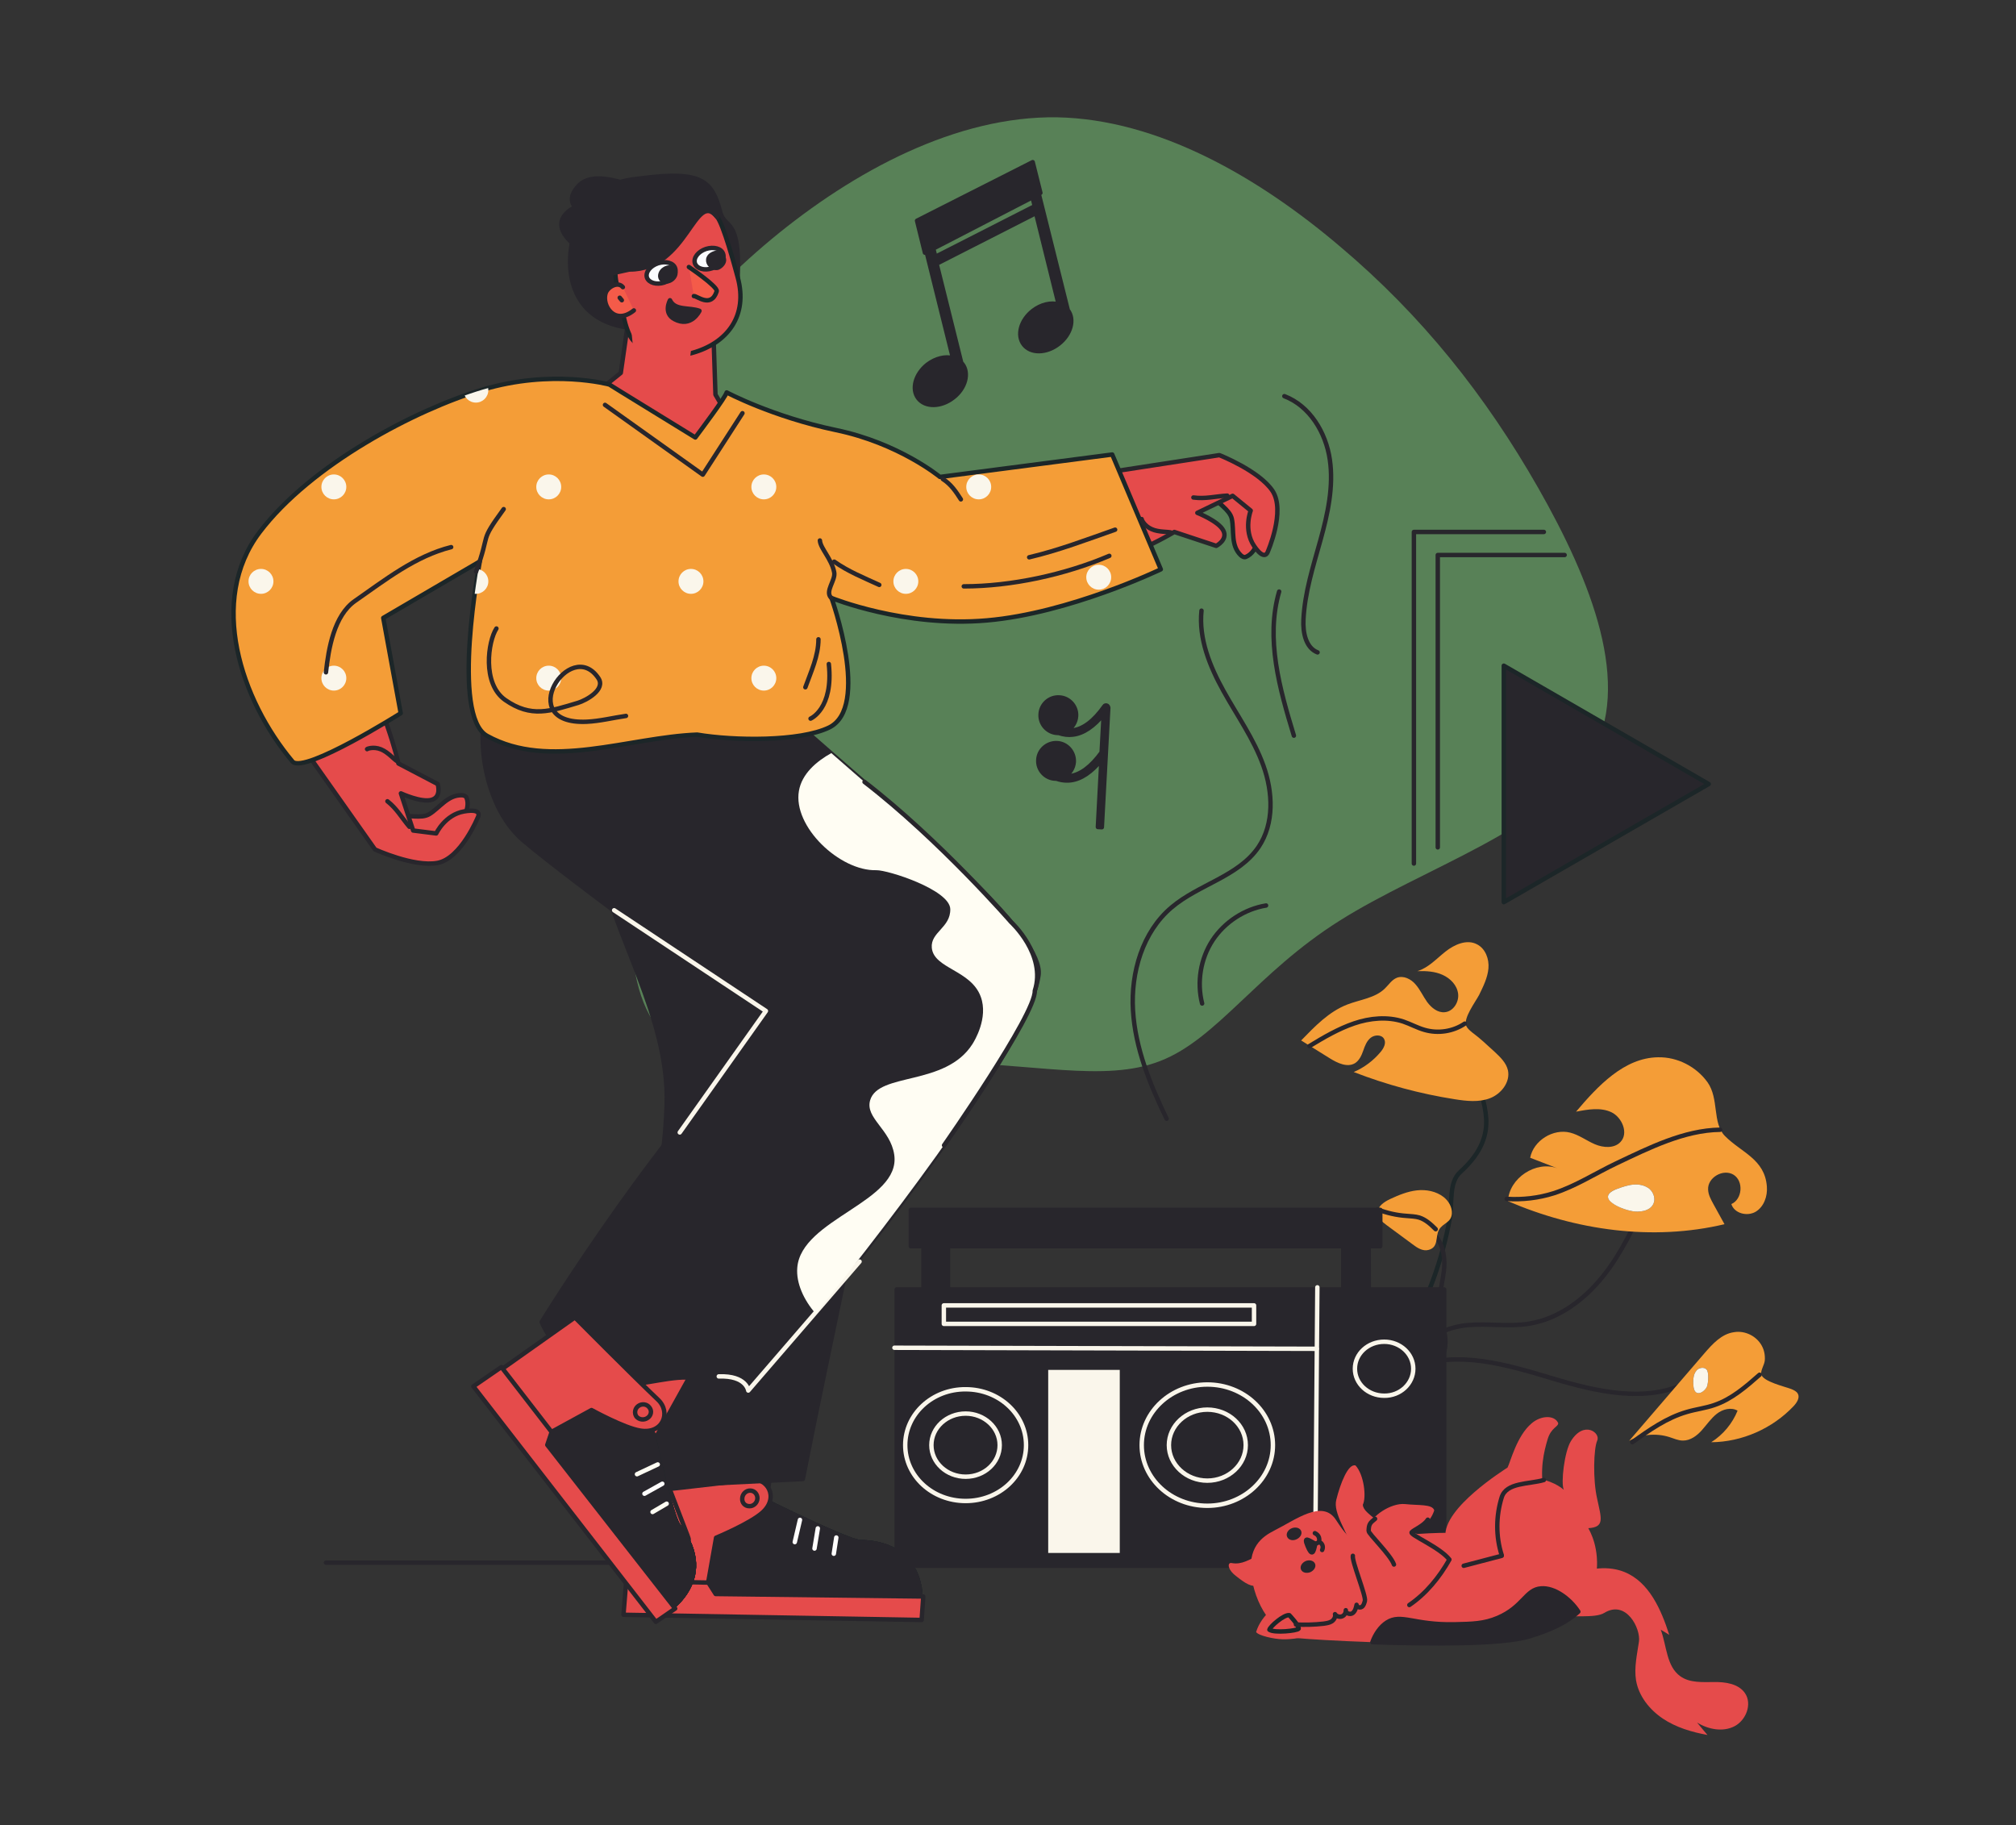 <?xml version="1.0" encoding="utf-8"?>
<!-- Generator: Adobe Illustrator 25.2.1, SVG Export Plug-In . SVG Version: 6.00 Build 0)  -->
<svg version="1.1" id="Layer_1" xmlns="http://www.w3.org/2000/svg" xmlns:xlink="http://www.w3.org/1999/xlink" x="0px" y="0px"
	 viewBox="0 0 971 879" style="enable-background:new 0 0 971 879;" xml:space="preserve">
<rect x="0" y="0" width="971" height="879" fill="#333333" stroke="none"/>
<style type="text/css">
	.st0{fill:none;stroke:#28262C;stroke-width:2.13;stroke-linecap:round;stroke-linejoin:round;}
	.st1{fill:none;stroke:#1C2628;stroke-width:2.13;stroke-linecap:round;stroke-linejoin:round;}
	.st2{fill:#F49D37;}
	.st3{fill:#FAF6EB;}
	.st4{fill:#588157;}
	
		.st5{fill-rule:evenodd;clip-rule:evenodd;fill:#E54B4B;stroke:#1C2628;stroke-width:2.13;stroke-linecap:round;stroke-linejoin:round;}
	
		.st6{fill-rule:evenodd;clip-rule:evenodd;fill:#E54B4B;stroke:#28262C;stroke-width:2.13;stroke-linecap:round;stroke-linejoin:round;}
	.st7{fill:#F45B49;}
	.st8{clip-path:url(#SVGID_10_);}
	
		.st9{fill-rule:evenodd;clip-rule:evenodd;fill:#F45B49;stroke:#1C2628;stroke-width:2.13;stroke-linecap:round;stroke-linejoin:round;}
	.st10{fill:#E54B4B;stroke:#28262C;stroke-width:2.13;stroke-linecap:round;stroke-linejoin:round;}
	.st11{clip-path:url(#SVGID_12_);}
	.st12{fill:#28262C;stroke:#28262C;stroke-width:2.13;stroke-linecap:round;stroke-linejoin:round;}
	.st13{fill:none;stroke:#FFFDFD;stroke-width:2.13;stroke-linecap:round;stroke-linejoin:round;}
	
		.st14{fill-rule:evenodd;clip-rule:evenodd;fill:#28262C;stroke:#28262C;stroke-width:2.13;stroke-linecap:round;stroke-linejoin:round;}
	
		.st15{fill-rule:evenodd;clip-rule:evenodd;fill:#FAFCFF;stroke:#28262C;stroke-width:2.13;stroke-linecap:round;stroke-linejoin:round;}
	.st16{fill-rule:evenodd;clip-rule:evenodd;fill:#E54B4B;}
	
		.st17{fill-rule:evenodd;clip-rule:evenodd;fill:#F45B49;stroke:#28262C;stroke-width:2.13;stroke-linecap:round;stroke-linejoin:round;}
	
		.st18{fill-rule:evenodd;clip-rule:evenodd;fill:#F49D37;stroke:#1C2628;stroke-width:2.13;stroke-linecap:round;stroke-linejoin:round;}
	.st19{clip-path:url(#SVGID_14_);}
	.st20{fill-rule:evenodd;clip-rule:evenodd;fill:#FAF6EB;}
	.st21{fill:none;stroke:#FAF6EB;stroke-width:2.13;stroke-linecap:round;stroke-linejoin:round;}
	
		.st22{fill-rule:evenodd;clip-rule:evenodd;fill:#FAF6EB;stroke:#28262C;stroke-width:2.13;stroke-linecap:round;stroke-linejoin:round;}
	.st23{fill:#E54B4B;}
	.st24{fill:#E54B4B;stroke:#1C2628;stroke-width:2.13;stroke-linecap:round;stroke-linejoin:round;}
	.st25{fill-rule:evenodd;clip-rule:evenodd;fill:#FFFDF3;}
	.st26{clip-path:url(#SVGID_16_);}
	.st27{clip-path:url(#SVGID_18_);}
	.st28{fill:none;stroke:#FFFDF3;stroke-width:2.13;stroke-linecap:round;stroke-linejoin:round;}
	.st29{fill:#28262C;stroke:#1C2628;stroke-width:2.13;stroke-linecap:round;stroke-linejoin:round;}
</style>
<g>
	<line class="st0" x1="157" y1="752.6" x2="503.7" y2="752.6"/>
	<g>
		<g>
			<path class="st1" d="M713,520c-1.3,9.7,12,24.9-9.7,44.5c-5.6,5.1-3.7,14.7-5,22.2c-3.5,19.5-10.3,38.4-20,55.7"/>
			<path class="st2" d="M719.8,506.5c2.8,2.6,5.7,5.4,6.5,9c1.2,5.6-3.2,11.3-8.6,13.4s-11.4,1.4-17.1,0.5
				c-16.6-2.6-32.9-7-48.6-13.1c5-2.1,9.5-5.5,13-9.7c1.5-1.8,2.8-4.3,1.6-6.3c-1.2-2.1-4.5-2-6.4-0.5s-2.8,3.9-3.6,6.2
				c-0.8,2.3-1.9,4.7-3.9,6c-3.7,2.3-8.5,0-12.2-2.3c-4.6-2.9-9.2-5.7-13.8-8.6c6.6-6.8,13.4-13.9,22.2-17.3
				c6.2-2.4,13.4-3.1,18.1-7.7c1.9-1.8,3.3-4.2,5.8-5.2c3.2-1.2,6.8,0.6,9,3.2c2.2,2.5,3.6,5.7,5.6,8.5c2,2.7,5,5.2,8.4,4.9
				c4.1-0.3,7-4.8,6.5-8.9s-3.7-7.4-7.5-9.1c-3.7-1.7-8-1.9-12.1-1.8c5.3-1.6,9.2-6,13.5-9.4s10.3-6.1,15.2-3.5
				c4.1,2.1,5.9,7.1,5.5,11.6s-2.5,8.7-4.5,12.8c-1.8,3.4-7.7,11.2-6.2,14.9c0.9,2.1,5,4.6,6.7,6.2
				C715.3,502.3,717.5,504.5,719.8,506.5z"/>
		</g>
		<path class="st0" d="M793.1,577.3c-6,13.1-12.1,26.3-21.1,37.5s-21.3,20.4-35.5,22.7c-9.8,1.6-19.8-0.2-29.6,0.7
			s-20.5,5.4-23.9,14.7"/>
		<path class="st0" d="M681,658.5c21-8.3,44.6-1.3,66.2,5.2c21.6,6.5,45.9,12.3,66,1.9c4.6-2.4,8.8-5.5,13.5-7.6
			c4.8-2,10.4-2.8,15-0.4"/>
		<g>
			<path class="st0" d="M681.6,666.6c9.6-3.1,16.1-13.9,14.3-23.8c-0.6-3.2-1.9-6.2-2.4-9.3c-1.3-7.3,1.2-14.6,2-21.9
				s-1.2-16.1-7.9-19.1"/>
			<path class="st2" d="M699.3,584.5c0.2-3.1-1.6-6.1-4-8c-3.6-2.8-8.4-3.7-12.9-3.2s-8.8,2.3-12.9,4.2c-2.9,1.4-6.1,3.5-6,6.7
				c0.1,2.5,2.3,4.3,4.3,5.8c4.2,3.1,8.4,6.2,12.6,9.3c2.2,1.7,4.9,3.4,7.6,2.7c5.1-1.3,3.2-6.4,5.1-9.7
				C694.8,589.1,699,588.9,699.3,584.5z"/>
		</g>
		<g>
			<path class="st2" d="M780.5,550c-3,3.2-8.3,2.8-12.3,1.1s-7.6-4.5-11.9-5.6c-8.2-2.1-17.7,3.8-19.3,12.1
				c4.4,1.7,8.8,3.4,13.2,5.1c-10.4-3.9-23.4,4.7-23.9,15.8c32.7,14.1,69.7,19.3,104.3,11.1c-1.8-3.3-3.6-6.5-5.4-9.8
				c-1.2-2.2-2.4-4.4-2.5-6.9c-0.3-5.8,7.3-10.2,12.3-7.1c4.9,3.1,4.2,11.8-1.1,14.1c1.4,4.5,7.6,6.1,11.7,3.7
				c4-2.4,5.8-7.5,5.4-12.2c-1-13.2-12.3-16.3-20.2-24.3c-6.2-6.3-2.7-17.9-8.4-25.9c-5.4-7.5-14.5-12.2-23.8-12
				c-16.3,0.2-29,13.8-39.5,26.2c5.7-1.1,11.9-2.2,17.1,0.3C781.3,538.2,784.5,545.8,780.5,550z M779.1,572.5c2.5-0.9,5.1-1.8,7.8-2
				s5.5,0.4,7.6,2.1c2,1.8,3,4.9,1.8,7.3c-1.5,3-5.3,3.8-8.7,3.6C781.8,583.1,767,576.8,779.1,572.5z"/>
			<path class="st3" d="M786.9,570.5c2.7-0.2,5.5,0.4,7.6,2.1c2,1.8,3,4.9,1.8,7.3c-1.5,3-5.3,3.8-8.7,3.6c-5.8-0.4-20.6-6.6-8.5-11
				C781.6,571.6,784.2,570.7,786.9,570.5z"/>
		</g>
		<g>
			<path class="st2" d="M820.9,651.8c-12.1,14-24.1,28.1-36.2,42.1c5.8-3.1,12.9-3.8,19.3-1.8c2.2,0.7,4.3,1.7,6.6,1.7
				c3.6,0,6.7-2.3,9.1-5c2.4-2.7,4.4-5.7,7.2-7.9s6.9-3.3,10-1.5c-2.5,6.2-7,11.6-12.7,15.2c14.8-0.1,29.5-6.6,39.7-17.4
				c1.6-1.7,3.1-4.1,2-6c-0.6-1.1-1.9-1.7-3.1-2.2c-3.1-1.2-13.7-3.6-14.5-7.1c-0.4-1.8,1.5-4.6,1.7-6.6c0.2-2.4-0.2-4.9-1.4-7.1
				c-2.5-4.7-8.1-7.5-13.4-6.6C829.2,642.4,824.8,647.3,820.9,651.8z M818,659.3c1.2-0.8,2.9-0.8,3.9,0.2c1.3,1.2,0.9,6.5,0.3,8.2
				c-1.1,2.8-6.3,6-6.6-0.7c-0.1-1.4-0.1-2.8,0.2-4.2C816.1,661.4,816.8,660.1,818,659.3z"/>
			<path class="st3" d="M821.9,659.5c1.3,1.2,0.9,6.5,0.3,8.2c-1.1,2.8-6.3,6-6.6-0.7c-0.1-1.4-0.1-2.8,0.2-4.2s1-2.7,2.2-3.5
				C819.2,658.6,820.9,658.5,821.9,659.5z"/>
		</g>
		<path class="st0" d="M847.5,662.1c-6.6,5.8-13.5,11.8-21.8,14.6c-4.3,1.5-8.8,2-13.2,3.3c-9.7,2.8-18.1,8.7-26.3,14.6"/>
		<path class="st0" d="M828.5,544.1c-17.3,0.2-34.4,8.8-50,16.2c-10.1,4.8-19.6,11-30.2,14.4c-7.3,2.3-15,3.2-22.6,2.7"/>
		<path class="st0" d="M705.5,493c-5.6,3.8-12.9,4.9-19.4,3c-3.5-1-6.7-2.8-10.2-4c-7.6-2.5-16.1-1.7-23.7,0.9s-14.6,6.7-21.5,10.9"
			/>
		<path class="st0" d="M663.5,582.5c4.5,1.7,9.2,2.8,14,3.1c2,0.2,4.1,0.2,6.1,0.8c3.1,1,5.6,3.3,7.9,5.6"/>
	</g>
	<path class="st4" d="M645.4,118.7c39.4,33.2,70.2,71.9,95.6,116.5c25.3,44.5,45.6,94.9,25,129.5c-20.2,34.6-80.8,53.4-120.9,78.8
		c-39.7,25-58.9,56.9-86.3,67.5c-27.1,10.6-62,0.7-108.9,0.7c-46.6,0-105.2,9.9-129.5-13c-24.3-22.6-15.1-77.8-17.5-128.1
		c-2.7-50.7-17.8-96.6-9.6-139.4c7.9-42.8,38.4-82.9,78.4-116.1c39.7-32.9,89.1-59.3,137.4-58.6C557.7,57.4,606,85.2,645.4,118.7z"
		/>
	<g>
		<path class="st5" d="M584,238.4c2.3,4.1,8.3,6.9,9.3,11.5c1.2,5.7-0.6,12.8,4.3,17.5c0.6,0.6,1.7,1.2,2.5,0.8
			c11.2-4.7,8.5-35.8-7.4-38"/>
		<path class="st6" d="M192.1,393.4c4.6-1.2,10.7,1.1,14.7-1.3c4.9-3,8.9-9.3,15.6-9.1c0.9,0,2,0.4,2.3,1.2
			c4.4,11.3-19.9,30.9-32.5,21"/>
		<path class="st6" d="M320.2,685.4c0,0-19.4,65.7-15.1,76.8c2.7,7,41.9-1.9,41.9-1.9s67.1,6.5,80.9,5.1c0,0,1.4-5.6-15.6-14.6
			c-16.9-9-44.5-18-44.5-18l6.9-49.4L320.2,685.4z"/>
		<g>
			<g>
				<g>
					<path id="Mask_8_3_" class="st6" d="M354.3,715.7L326,734.9l-20.6-3.3l-3.5,41l93.3,2l47.9,1.1c0,0,5.4-32.2-28.7-33
						C407.4,742.6,354.3,715.7,354.3,715.7z"/>
				</g>
				<g>
					<g>
						<path id="SVGID_1_" class="st7" d="M354.3,715.7L326,734.9l-20.6-3.3l-3.5,41l93.3,2l47.9,1.1c0,0,5.4-32.2-28.7-33
							C407.4,742.6,354.3,715.7,354.3,715.7z"/>
					</g>
					<g>
						<g>
							<g>
								<defs>
									<path id="SVGID_8_" d="M354.3,715.7L326,734.9l-20.6-3.3l-3.5,41l93.3,2l47.9,1.1c0,0,5.4-32.2-28.7-33
										C407.4,742.6,354.3,715.7,354.3,715.7z"/>
								</defs>
								<clipPath id="SVGID_10_">
									<use xlink:href="#SVGID_8_"  style="overflow:visible;"/>
								</clipPath>
								<g class="st8">
									<path class="st9" d="M381.4,783.3c7.4-5.8,28.3-26.6,28.3-26.6l3.3-24c0,0,52.9,24.1,36.4,45.2
										c-9.6,12.3-28.4,12.8-42.1,14.4c-8.5,1-15-0.9-22.3-4.7"/>
								</g>
							</g>
						</g>
					</g>
					<g>
						<path id="SVGID_2_" class="st1" d="M354.3,715.7L326,734.9l-20.6-3.3l-3.5,41l93.3,2l47.9,1.1c0,0,5.4-32.2-28.7-33
							C407.4,742.6,354.3,715.7,354.3,715.7z"/>
					</g>
				</g>
				<g>
					<path id="Mask_8_2_" class="st10" d="M354.3,715.7L326,734.9l-20.6-3.3l-3.5,41l93.3,2l47.9,1.1c0,0,5.4-32.2-28.7-33
						C407.4,742.6,354.3,715.7,354.3,715.7z"/>
				</g>
			</g>
			<g>
				<g>
					<path id="Mask_9_3_" class="st6" d="M354.3,715.7L326,734.9l-20.6-3.3l-3.5,41l93.3,2l47.9,1.1c0,0,5.4-32.2-28.7-33
						C407.4,742.6,354.3,715.7,354.3,715.7z"/>
				</g>
				<g>
					<g>
						<path id="SVGID_3_" class="st7" d="M354.3,715.7L326,734.9l-20.6-3.3l-3.5,41l93.3,2l47.9,1.1c0,0,5.4-32.2-28.7-33
							C407.4,742.6,354.3,715.7,354.3,715.7z"/>
					</g>
					<g>
						<g>
							<g>
								<defs>
									<path id="SVGID_11_" d="M354.3,715.7L326,734.9l-20.6-3.3l-3.5,41l93.3,2l47.9,1.1c0,0,5.4-32.2-28.7-33
										C407.4,742.6,354.3,715.7,354.3,715.7z"/>
								</defs>
								<clipPath id="SVGID_12_">
									<use xlink:href="#SVGID_11_"  style="overflow:visible;"/>
								</clipPath>
								<g class="st11">
									<path class="st9" d="M381.4,783.3c7.4-5.8,28.3-26.6,28.3-26.6l3.3-24c0,0,52.9,24.1,36.4,45.2
										c-9.6,12.3-28.4,12.8-42.1,14.4c-8.5,1-15-0.9-22.3-4.7"/>
								</g>
							</g>
						</g>
					</g>
					<g>
						<path id="SVGID_4_" class="st1" d="M354.3,715.7L326,734.9l-20.6-3.3l-3.5,41l93.3,2l47.9,1.1c0,0,5.4-32.2-28.7-33
							C407.4,742.6,354.3,715.7,354.3,715.7z"/>
					</g>
				</g>
				<g>
					<path id="Mask_9_2_" class="st12" d="M354.3,715.7L326,734.9l-20.6-3.3l-3.5,41l93.3,2l47.9,1.1c0,0,5.4-32.2-28.7-33
						C407.4,742.6,354.3,715.7,354.3,715.7z"/>
				</g>
			</g>
			<path class="st13" d="M385.3,732l-2.5,10.7"/>
			<path class="st13" d="M393.9,736.1l-1.6,9.7"/>
			<path class="st13" d="M402.8,740.5l-1.2,7.8"/>
			<path class="st6" d="M302.3,764.9L305,719c0,0,40.6-4.3,55.9-6.5c8.8-1.2,14.5,8.6,6.4,15.9c-5.8,5.3-22.4,12.2-22.4,12.2
				l-4.5,25.5L302.3,764.9z"/>
			<path class="st6" d="M357.5,721.6c0.1-2.1,1.9-3.8,3.9-3.7c2,0,3.5,1.8,3.4,3.8c-0.1,2.1-1.9,3.8-3.9,3.7
				C358.8,725.4,357.3,723.7,357.5,721.6z"/>
			<path class="st6" d="M301.6,761.5l39.6,0.7l3.5,5.5l100,1.2l-0.8,11.3l-143.6-2.5L301.6,761.5z"/>
		</g>
		<path class="st14" d="M322.5,291.7c36.9,63.5,73.8,127.7,99.2,196.6c3.2,8.7,4.8,18.5,3.4,27.6c-10.3,65.9-25.6,130.9-38.4,196.4
			C332,715,332,715,277.4,717.7c14.6-61.9,41.7-122.1,43.7-185.7c1.3-42.2-25.5-80.7-34-122c-4.6-22.5-6.4-45.7-5.2-68.7
			c0.6-11.3,3.6-23.3,10.7-32C299.9,300.3,312.5,297.5,322.5,291.7z"/>
		<path class="st6" d="M302.7,153.8l-3.7,25.8l-16.5,13.3c0,0-33.7,161.7-23.2,167.9c5.8,3.5,100.7,25.2,109.9,22.4
			c8.7-2.7-24.2-170.4-19.9-171.4c7.9-2-4.7-21.7-4.7-21.7l-0.9-27l0.7-11.8L302.7,153.8z"/>
		<path class="st14" d="M376.9,239.8l2.5,41.1l-117.1,0.6L249.2,233L376.9,239.8z"/>
		<path class="st6" d="M388.8,221.9l86.9,14.5l111.6-17.2c0,0,19.1,7.5,25.6,17.2c6.4,9.7-2.3,29.4-2.3,29.4s-1.4,4.8-6.6-2.9
			c-5.2-7.8-1.6-17-1.6-17l-8.7-7.1l-17,8.2c0,0,10.2,4,12.5,8.5c2.3,4.5-3.4,7.4-3.4,7.4l-20.2-6.7c0,0-41.2,25.2-92,29.3
			c-50.9,4.1-110.7-8.8-110.7-8.8"/>
		<path class="st6" d="M132,340.2l48.6,68.9c0,0,18.7,8.6,30.1,6.5c11.4-2.1,19.5-22.1,19.5-22.1s2.5-4.3-6.7-2.7
			c-9.2,1.6-13.4,10.6-13.4,10.6L199,400l-5.9-17.9c0,0,9.9,4.6,14.8,3.1c4.9-1.4,2.9-7.6,2.9-7.6l-18.9-9.9c0,0-6.5-29.4-25.2-61.2
			"/>
		<path class="st6" d="M358.5,615.7l-44.3,79.7l16.9,44l0.3,0.9c0,0,3.3,5.5-11.9,5l-7.9-5.6l-38.1-48.8c0,0-6.7-7-1.4-17.1
			c3.7-7.1,7-12.9,7-12.9l35.8-71.3"/>
		<path class="st14" d="M355.3,133.5c1.3-28.7-6.2-23.3-8.3-31c-4-15.4-8.9-20.3-37.5-16.7c-5,0.6-10.9,1.2-15.3,3.8
			C274,101.4,275.3,118,275.3,118s-8.7,39.2,34.3,40.4c43,1.1,0.1-0.7,22.7-7.7C354.9,143.6,355.3,133.5,355.3,133.5z"/>
		<path class="st5" d="M297.3,138c-1.8-6.6-1.2-19.8,0.4-25.8c2.9-10.8,5-10.1,16.1-13.2c12.4-3.4,23.5-4.5,31.6,5.4
			c3.1,3.8,8.5,23.9,9.9,29.1c5.1,18.5-4.9,31.8-22,36.5c-11,3-19.9,2.1-28-5.7C300.7,160,299.1,144.7,297.3,138z"/>
		<path class="st15" d="M311.6,133.7c-0.8-2.6,1.5-5.6,5.3-6.9c3.8-1.2,7.5-0.2,8.3,2.4c0.9,2.6-1.5,5.6-5.3,6.9
			C316.2,137.3,312.5,136.2,311.6,133.7z"/>
		<path class="st15" d="M334.7,126.8c-0.8-2.6,1.5-5.6,5.3-6.9c3.8-1.2,7.5-0.2,8.3,2.4c0.9,2.6-1.5,5.6-5.3,6.9
			C339.3,130.5,335.6,129.4,334.7,126.8z"/>
		<path class="st16" d="M306.5,183.2l-2.7-26.9c0,0,21.7-4.8,26.9,0.9c5.2,5.6-0.3,24.1-0.3,24.1l-13.1,1.9"/>
		<path class="st17" d="M300,138.3c-2.4-3-7.4,0-8.3,2.9c-1.9,5.9,4.3,15.8,13.6,8.3"/>
		<path class="st14" d="M323.3,134.8c-1.8,1.2-4,0.9-4.9-0.5s-0.2-3.6,1.6-4.7c1.8-1.2,4-0.9,4.9,0.5
			C325.9,131.5,325.1,133.6,323.3,134.8z"/>
		<path class="st14" d="M341.7,127.2c-1.2-1.8-0.9-4.7,3.9-5.6c1.7-0.3,1.5,0.5,2.7,2.3s-0.4,3.8-1.9,4.7
			C345.1,129.6,342.9,128.9,341.7,127.2z"/>
		<path class="st0" d="M299.5,144.6c0,0-1.2-1.4-1-1.2"/>
		<path class="st14" d="M322.7,144.6c2.4,5.1,9.3,3.3,14.2,5.1c0,0-3.9,8.4-12.1,4C319.3,150.7,322.7,144.6,322.7,144.6z"/>
		<path class="st9" d="M331.8,128.6c0,0,14.1,9.5,13.4,11.7c-2.7,8.4-9.7,2-11,2.3"/>
		<path class="st14" d="M500.2,469.7c-4.4,31.1-68.7,114.9-107.3,163c-16.9,21-28.9,35.2-28.9,35.2s-13.9-4.2-33.4-4.5
			c-10.6-0.2-25.3,4.9-34.4,3c-25.8-5.6-35.3-29.7-35.3-29.7s59.3-96.4,111.8-144.8c-21.3-10.7-113.2-79.6-122.8-89.1
			c-19.3-19.1-21.8-58-11.3-71.5c19.2-24.7,74.1-18.7,94.9-32.9c9,13.8,36.7,38.1,67,64.6C448.4,404.5,502.8,451.5,500.2,469.7z"/>
		<path class="st18" d="M125,256.4c-24.8,32.8-9.2,80.5,16,110.5c6,5.6,52-23.4,52-23.4l-8.4-45.9l46.5-27.2c0,0-14.1,74.3,3.5,84
			c30,16.6,67.9,0.7,101.2-0.6c17.7,3,49.4,3.4,63.5-3.4c20.1-9.7,1.2-62.4,1.2-62.4s35.2,14.3,74.8,10.8
			c39.7-3.4,83.8-24.6,83.8-24.6l-23.4-55.3l-83,10.8c0,0-19.7-16.3-50.2-22.6C372,200.7,350,189,350,189
			c-0.6,2.4-12.8,18.6-15.1,21.7l-35.6-21.9l-5.8-3.6c0,0-27.6-7.6-61.2,2.5C200.3,197.3,149.8,223.6,125,256.4z"/>
		<g>
			<g>
				<g>
					<g>
						<defs>
							<path id="SVGID_13_" d="M125,256.4c-24.8,32.8-9.2,80.5,16,110.5c6,5.6,52-23.4,52-23.4l-8.4-45.9l46.5-27.2
								c0,0-14.1,74.3,3.5,84c30,16.6,67.9,0.7,101.2-0.6c17.7,3,49.4,3.4,63.5-3.4c20.1-9.7,1.2-62.4,1.2-62.4s35.2,14.3,74.8,10.8
								c39.7-3.4,83.8-24.6,83.8-24.6l-23.4-55.3l-83,10.8c0,0-19.7-16.3-50.2-22.6C372,200.7,350,189,350,189
								c-0.6,2.4-12.8,18.6-15.1,21.7l-35.6-21.9l-5.8-3.6c0,0-27.6-7.6-61.2,2.5C200.3,197.3,149.8,223.6,125,256.4z"/>
						</defs>
						<clipPath id="SVGID_14_">
							<use xlink:href="#SVGID_13_"  style="overflow:visible;"/>
						</clipPath>
						<g class="st19">
							<g>
								<circle class="st20" cx="160.8" cy="142.4" r="6"/>
								<circle class="st20" cx="264.3" cy="142.4" r="6"/>
								<circle class="st20" cx="367.9" cy="154.1" r="6"/>
								<circle class="st20" cx="471.4" cy="142.4" r="6"/>
								<circle class="st20" cx="125.7" cy="187.9" r="6"/>
								<circle class="st20" cx="229.2" cy="187.9" r="6"/>
								<circle class="st20" cx="332.8" cy="187.9" r="6"/>
								<circle class="st20" cx="436.3" cy="187.9" r="6"/>
								<circle class="st20" cx="528.2" cy="187.9" r="6"/>
								<circle class="st20" cx="160.8" cy="234.5" r="6"/>
								<circle class="st20" cx="264.3" cy="234.5" r="6"/>
								<circle class="st20" cx="367.9" cy="234.5" r="6"/>
								<circle class="st20" cx="471.4" cy="234.5" r="6"/>
								<circle class="st20" cx="125.7" cy="280" r="6"/>
								<circle class="st20" cx="229.2" cy="280" r="6"/>
								<circle class="st20" cx="332.8" cy="280" r="6"/>
								<circle class="st20" cx="436.3" cy="280" r="6"/>
								<circle class="st20" cx="529.2" cy="278" r="6"/>
								<circle class="st20" cx="160.8" cy="326.6" r="6"/>
								<circle class="st20" cx="264.3" cy="326.6" r="6"/>
								<circle class="st20" cx="367.9" cy="326.6" r="6"/>
								<circle class="st20" cx="471.4" cy="326.6" r="6"/>
								<circle class="st20" cx="125.7" cy="372" r="6"/>
								<circle class="st20" cx="229.2" cy="372" r="6"/>
								<circle class="st20" cx="332.8" cy="372" r="6"/>
								<circle class="st20" cx="436.3" cy="372" r="6"/>
								<circle class="st20" cx="528.2" cy="372" r="6"/>
							</g>
						</g>
					</g>
				</g>
			</g>
		</g>
		<path class="st14" d="M336.9,90.9l8.5,13.6c-10.8-13.6-14.2,25.3-42.1,25.3c-0.8,0-15.8,3.8-15.7,2.8c0.1-1.3,2.4-1.1,3.3-2
			c2.1-2.2,2.8-4.6,3.3-7.4c0.7-3.5-2.3-10.7,0.6-13.4c4.8-4.4,11.6-19.3,17.2-18.8L336.9,90.9z"/>
		<path class="st0" d="M454.1,230.7c3.9,2.5,6.2,5.9,8.7,9.8"/>
		<path class="st21" d="M295.8,438.4l73.1,48.5l-41.5,58.5"/>
		<path class="st21" d="M346.2,662.9c13.3-0.5,14.2,6.8,14.2,6.8l53.6-62.1"/>
		<path class="st0" d="M549.9,250c-0.2,0,1.1,3.2,4.7,4.8c3.6,1.7,8.4,1.1,9.8,1.8"/>
		<path class="st0" d="M176.8,360.8c-0.1-0.1,3-1.4,6.7,0.1s6.6,5.3,8,5.8"/>
		<path class="st0" d="M574.8,239.6c5.8,0.8,10.6-0.6,16.3-0.9"/>
		<path class="st0" d="M186.6,385.9c4.6,3.6,6.9,8,10.6,12.3"/>
		<path class="st14" d="M308.4,93.3c-1.3-0.8-3.3-4-4.5-4.3c-5.4-1.2-18.3-6.3-24.9,0.2s-1.9,10.6-1.9,10.6s-16.2,6.7,1.7,19.8
			c2.1,1.6-0.1,3.2,2.6,3.6c2.1,0.3,4.2,0.3,6.4,0.4"/>
		<path class="st0" d="M217.3,263.5c-17.2,4.3-31.8,15.8-46.3,25.9c-10.1,7-12.8,23.1-14,34.4"/>
		<path class="st0" d="M242.6,245.2c-12.2,16.8-6,10.4-13.3,30.1"/>
		<path class="st0" d="M239.1,302.7c-4,6.1-7,26.5,4.2,34.4c12.6,8.8,21.7,5.4,35.1,1.4c3.9-1.2,13.5-6.4,9.8-11.9
			c-13.5-20.2-41.2,22.6-5.6,21c6.4-0.3,12.6-1.9,18.9-2.8"/>
		<path class="st0" d="M394.2,307.9c0,8-3.6,15.6-6.3,23.1"/>
		<path class="st0" d="M399.2,319.8c2.3,21.6-8.8,26.3-8.8,26.3"/>
		<path class="st0" d="M401.8,270.5c6.6,4.7,14.3,7.8,21.7,11.2"/>
		<path class="st0" d="M394.9,260.3c0.2,3.8,5.7,8.9,6.9,15.4c0.7,3.8-4.6,9.1-1.5,12.2"/>
		<path class="st0" d="M464.2,282.4c22.8,0,48.8-5.6,70.1-14.7"/>
		<path class="st0" d="M495.7,268.4c14.1-3.3,27.7-8.5,41.4-13.3"/>
		<g>
			<path class="st14" d="M659.2,591.6H647v39.5h12.3L659.2,591.6L659.2,591.6z"/>
			<path class="st14" d="M456.6,594.1h-11.8v37.3h11.8V594.1z"/>
			<path class="st14" d="M664.8,582.7H438.7v17.5h226.1L664.8,582.7L664.8,582.7z"/>
			<path class="st14" d="M695.6,621H431.9v133.1h263.7V621z"/>
			<path class="st21" d="M634.5,620l-1.1,139"/>
			<path class="st21" d="M600,696c0-9.5-8.3-17.1-18.5-17.1S563,686.6,563,696s8.3,17.1,18.5,17.1S600,705.4,600,696z"/>
			<path class="st21" d="M494.2,696c0-14.9-13-26.9-29.1-26.9C449,669,436,681.1,436,696s13,26.9,29.1,26.9S494.2,710.9,494.2,696z"
				/>
			<path class="st21" d="M634.2,649.6l-203.4-0.5"/>
			<path class="st21" d="M604,628.7H454.6v8.9H604V628.7z"/>
			<path class="st21" d="M680.7,659.2c0-7.2-6.3-13-14-13c-7.8,0-14.1,5.8-14.1,13s6.3,13,14.1,13
				C674.4,672.3,680.7,666.4,680.7,659.2z"/>
			<path class="st21" d="M613.1,696c0-16.1-14.1-29.2-31.6-29.2c-17.4,0-31.6,13.1-31.6,29.2c0,16.1,14.1,29.2,31.6,29.2
				C598.9,725.2,613.1,712.1,613.1,696z"/>
			<path class="st21" d="M481.5,696c0-8.4-7.4-15.2-16.4-15.2c-9.1,0-16.5,6.8-16.5,15.2s7.4,15.2,16.5,15.2S481.5,704.4,481.5,696z
				"/>
			<path class="st22" d="M540.4,658.7h-36.6V749h36.6V658.7z"/>
		</g>
	</g>
	<g>
		<g>
			<g>
				<path class="st23" d="M654.8,752.3c-6.6-15.3-12.7-23.7-11.2-29.9c2-8.1,5.8-17.7,9.3-16.6c4.1,4.5,5.3,15.3,3.5,18.9
					c0.3,5.2,11.7,7.6,12.9,18.3C656.8,745.2,654.8,752.3,654.8,752.3z"/>
			</g>
			<g>
				<path class="st23" d="M696.2,740.1c-1.3-13.8,28.6-32.4,29.9-33.3c1.3-2.4,4.4-15.2,11.5-21.2c4.5-4,11.2-4.2,12.9-0.2
					c0.1,1.8-3.4,2.1-5.1,7.8c-1.7,5.7-4,14.6-1.7,26.2c-12.6,12.2-36,24.7-36.5,24.5C700.6,742.8,696.2,740.1,696.2,740.1z"/>
			</g>
			<g>
				<path class="st23" d="M606.4,749c-4.6,2-8.2,4.7-13.1,3.8c-2.2-0.5-2.3,3,2.1,6.3c4.3,3.4,7.7,5.7,10.6,4.2
					C609.2,756.5,606.4,749,606.4,749z"/>
			</g>
			<g>
				<path class="st23" d="M765,736c0.5,1,5.9,9.6,3.7,23.5c-1.1,6.7-3.7,12.2-8.5,16.7c-5.2,4.9-12.9,8.7-23.9,12
					c-13.2,3.9-48,3.6-75.3,2.7c-17.2-0.6-31.4-1.5-35.4-1.9c-10.2-1-20.2-13.3-22.7-28.9c-2.4-15,5-20,11.1-23.1
					c10-5,22.9-15,29.4-5.1c4.6,7,6.5,9.4,11.2,10.2c2.7,0.5,24.4-5.2,54.7-3.6c0,0-3.9-7.9,8.3-19.7s29.3-6.8,35.6-1.3
					c-1.5-3.2,0.3-18.4,3.4-23.4c6.3-10.2,14.4-4,12.7-0.3s-2.2,18.7,0,28.2C771.3,731.4,773,735.5,765,736z"/>
			</g>
			<g>
				<path class="st23" d="M620.7,769.1c-5,3.3-13,8.2-15.7,16.9c1,1.7,8.4,3.4,12.8,3.5c4.7,0.1,11.7-0.9,13.7-2.7
					C633.5,784.2,629,763.7,620.7,769.1z"/>
			</g>
			<g>
				<path class="st24" d="M621,777.9c-2.6-0.4-9.3,5.5-9.6,7c2.4,1.7,13.5,0.5,14.1-0.5C625.7,782.8,621,777.9,621,777.9z"/>
			</g>
			<g>
				<path class="st23" d="M669.5,757.8c3.3-3.4,4.8-3.2,2-5.7c-9-8.1-11.5-14-11.5-17.6c0-3.7,9.7-10.9,16.9-10.1
					c6.2,0.7,13-0.1,13.9,3c-2,6.3-7.1,8.8-10.8,10.7c10.8,2.4,18.2,7.9,19,10.3c1.3,5.7-6.7,18.9-13.3,21.1
					C679.1,771.6,665.2,762.3,669.5,757.8z"/>
			</g>
			<path class="st23" d="M750.4,779.1c6.1-1.5,17.7,0.5,22.3-2.3c10.6-6.5,17.6,7.6,16.7,13.8c-0.9,6.2-2.4,12.5-1.4,18.7
				c1.3,7.6,6.5,14.1,12.9,18.4c6.4,4.3,14,6.5,21.5,7.9c-1.7-2-3.4-4-5-6c5.3,3.3,12.4,4.7,18,1.8s8.6-10.7,5.1-15.9
				c-3.1-4.6-9.5-5.5-15-5.4c-5.6,0-11.6,0.5-16.2-2.8c-6.7-4.8-6.5-14.6-9.4-22.4c1.4,0.8,2.7,1.6,4.1,2.5
				c-3.9-12.2-9.7-25.5-21.6-30.3c-7.1-2.9-17.1-2.4-23.4,1.9S750.3,771.4,750.4,779.1"/>
		</g>
		<path class="st23" d="M642.9,745.9c0.4,1.3-8.5,9-8.5,9c-5.3,1.6-6-1.8-8.3-5.9c-1.8-3.2-1.7-11.8-0.6-15.3
			c1.2-4.2,5.8-5.3,7.4-3.7c0,0,5,4.2,7.8,6.6C641.9,737,645.5,741.6,642.9,745.9z"/>
		<g>
			<g>
				<path class="st12" d="M624,740.4c1.3-0.6,2.1-1.8,1.7-2.7c-0.4-0.9-1.8-1.2-3.1-0.7s-2.1,1.8-1.7,2.7
					C621.3,740.7,622.7,741,624,740.4z"/>
			</g>
			<g>
				<path class="st12" d="M630.7,756.2c1.3-0.6,2.1-1.8,1.7-2.7c-0.4-0.9-1.8-1.2-3.1-0.7c-1.3,0.6-2.1,1.8-1.7,2.7
					S629.3,756.7,630.7,756.2z"/>
			</g>
			<g>
				<path class="st12" d="M633.5,743.5c-3.2-1.7-5.8-3.9-3.7,1.1C631.9,749.7,632.7,747.8,633.5,743.5z"/>
			</g>
			<g>
				<path class="st0" d="M636.8,746.5c0.4-0.8,0.4-1.7,0.1-2.4c0-0.1-0.1-0.1-0.1-0.2c-0.3-0.5-0.6-1-1.6-1.3c0.4-0.8,0.2-1.6,0-2.3
					c-0.3-0.8-1-1.5-1.9-1.9"/>
			</g>
			<g>
				<line class="st0" x1="632.8" y1="743.8" x2="634.6" y2="743.1"/>
			</g>
		</g>
		<path class="st0" d="M687.7,731.9c-1.9,3-7,5-7.8,6.1c-0.8,1.3,13.6,7.2,18.2,13.1c-4.8,8.5-11.2,16.4-19.3,21.9"/>
		<path class="st0" d="M662.3,731.5c-2.5,2-3,2.6-3.1,5.8c-0.1,1.4,10.5,11.4,12.2,16.2"/>
		<path class="st0" d="M743.6,712.8c-7.3,2.1-18,1.1-20.3,8.3c-2.8,9-2.9,18.9,0,27.9"/>
		<path class="st0" d="M723.3,749.3c-6.1,1.6-12.2,3.2-18.3,4.8"/>
		<path class="st0" d="M651.6,749.3c-0.6,2.4,6.4,19.3,5.8,21.7c-0.3,1.1-0.6,2.3-1.5,2.9c-0.9,0.6-2.5,0.1-2.5-1
			c-0.3,1.5-0.7,3.1-1.9,4s-3.5,0.1-3.3-1.4c0.1,1.3-0.7,2.6-1.9,3s-2.7-0.1-3.3-1.1c0.4,1.3-0.5,2.8-1.6,3.5s-2.6,0.9-4,1.1
			c-4.4,0.5-8.8,0.6-13.2,0.4"/>
		<path class="st12" d="M760.2,776.2c-5.2,4.9-12.9,8.7-23.9,12c-13.2,3.9-48,3.6-75.3,2.7c1.4-3.9,3.9-7.5,7-9.5
			c6.9-4.4,12.8,1.3,32.5,0.9c8.8-0.2,14.3-0.3,20.9-3.1c12.4-5.3,13.4-13.7,20.9-14.2C748.6,764.5,756.1,769.9,760.2,776.2z"/>
	</g>
	<path class="st25" d="M500.2,469.7c-4.4,31.1-68.7,114.9-107.3,163c-5.8-6.6-9.5-14.8-8.9-22.1c1.8-23.7,50.1-31.7,46.7-54.5
		c-1.8-12.2-14.1-17.6-11.6-26.2c4-13.6,36.3-6.6,49.3-27.1c0.9-1.4,7.7-12.5,4-22.7c-4.7-13-22.6-13.5-23.6-23.6
		c-0.7-7.6,9.1-9.7,8.9-18.7c-0.3-9.3-30-18.8-35.6-18.7c-17.6,0.5-40.3-21-37.3-38.2c1.4-8.2,8.4-14.2,15.6-18.2
		C448.4,404.5,502.8,451.5,500.2,469.7z"/>
	<g>
		<path class="st12" d="M514.2,149l-13.9-55.7l0.8-0.4l-3.7-14.8l-55.7,28.2l3.8,15.4l0.8-0.4l12.7,51.2c-3.7-1-8.3,0.1-12.3,3.1
			c-5.8,4.6-7.8,11.8-4.4,16.2s10.9,4.3,16.8-0.3c5.9-4.5,7.8-11.8,4.4-16.2c-0.1-0.2-0.3-0.3-0.5-0.5L451.1,127l47.9-24.4l10.9,44
			c-3.7-1-8.4,0-12.4,3.1c-5.9,4.6-7.8,11.8-4.4,16.2s10.9,4.3,16.8-0.3s7.8-11.8,4.4-16.2C514.4,149.2,514.3,149.2,514.2,149z
			 M450.5,123.7l-1-4L497.3,95l1.1,4.3L450.5,123.7z"/>
		<path class="st12" d="M533,339.8c-0.4-0.1-0.9,0-1.1,0.4c-5,7.1-10.2,11-15.4,11.6c-0.9,0.1-1.7,0.1-2.6,0.1c2.5-1.4,4.2-4,4.4-7
			c0.3-4.7-3.4-8.8-8.1-9c-4.7-0.3-8.8,3.4-9,8.1c-0.3,4.7,3.4,8.8,8.1,9c0.2,0,0.4,0,0.6,0c2.3,0.8,4.6,1.1,6.9,0.8
			c5-0.6,10-4,14.8-9.9l-1,18.5c-5,6.9-10.1,10.7-15.2,11.4c-0.9,0.1-1.7,0.1-2.6,0.1c2.5-1.4,4.2-4,4.4-7c0.2-4.7-3.4-8.8-8.1-9
			c-4.7-0.2-8.8,3.4-9,8.1c-0.3,4.7,3.4,8.8,8.1,9c0.2,0,0.4,0,0.6,0c1.7,0.6,3.3,0.9,5,0.9c0.6,0,1.2,0,1.9-0.1
			c5-0.6,10-4,14.8-9.9l-1.7,32.4l1.9,0.1l3.1-57.5C533.7,340.3,533.4,339.9,533,339.8z"/>
	</g>
	<path class="st0" d="M578.7,294.1c-1.4,13.5,4,26.8,10.6,38.7c6.6,11.9,14.6,23.1,19.2,35.9c4.6,12.8,5.3,27.9-2.3,39.2
		c-9.6,14.2-28.8,18-41.9,29.1c-14,11.8-19.7,31.4-18.6,49.6c1.1,18.3,8.2,35.7,16.2,52.2"/>
	<path class="st0" d="M609.8,436.1c-10.4,1.7-20,8-25.8,16.8c-5.8,8.9-7.6,20.2-5,30.4"/>
	<path class="st0" d="M616.1,284.9c-6.6,22.7,0.2,46.8,7.1,69.4"/>
	<path class="st0" d="M618.6,190.8c12.3,4.7,20,17.5,21.9,30.5s-1,26.2-4.5,38.8s-7.6,25.3-8.2,38.4c-0.3,6.1,1.1,13.5,6.8,15.7"/>
	<path class="st0" d="M416.4,376.6c36.1,27.8,70.6,67.5,70.6,67.5s17.1,15.6,11.4,33.1c0.5,11.3-43.7,74.4-43.7,74.4"/>
	<g>
		<g>
			<g>
				<path id="Mask_8_5_" class="st6" d="M310.2,671l-32.6-10.2l-10.3-18.1L233,665.6l56.8,74.1l29.1,38c0,0,28.5-16,7.8-43
					C322.4,729.2,310.2,671,310.2,671z"/>
			</g>
			<g>
				<g>
					<path id="SVGID_7_" class="st7" d="M310.2,671l-32.6-10.2l-10.3-18.1L233,665.6l56.8,74.1l29.1,38c0,0,28.5-16,7.8-43
						C322.4,729.2,310.2,671,310.2,671z"/>
				</g>
				<g>
					<g>
						<g>
							<defs>
								<path id="SVGID_15_" d="M310.2,671l-32.6-10.2l-10.3-18.1L233,665.6l56.8,74.1l29.1,38c0,0,28.5-16,7.8-43
									C322.4,729.2,310.2,671,310.2,671z"/>
							</defs>
							<clipPath id="SVGID_16_">
								<use xlink:href="#SVGID_15_"  style="overflow:visible;"/>
							</clipPath>
							<g class="st26">
								<path class="st9" d="M274.4,734.4c9.2,2.2,38.4,5.4,38.4,5.4l20.8-12.5c0,0,14.3,56.4-12.5,56.7
									c-15.6,0.2-27.7-14.2-37.5-23.8c-6.1-6-8.6-12.3-10.2-20.3"/>
							</g>
						</g>
					</g>
				</g>
				<g>
					<path id="SVGID_5_" class="st1" d="M310.2,671l-32.6-10.2l-10.3-18.1L233,665.6l56.8,74.1l29.1,38c0,0,28.5-16,7.8-43
						C322.4,729.2,310.2,671,310.2,671z"/>
				</g>
			</g>
			<g>
				<path id="Mask_8_4_" class="st10" d="M310.2,671l-32.6-10.2l-10.3-18.1L233,665.6l56.8,74.1l29.1,38c0,0,28.5-16,7.8-43
					C322.4,729.2,310.2,671,310.2,671z"/>
			</g>
		</g>
		<g>
			<g>
				<path id="Mask_9_5_" class="st6" d="M310.2,671l-32.6-10.2l-10.3-18.1L233,665.6l56.8,74.1l29.1,38c0,0,28.5-16,7.8-43
					C322.4,729.2,310.2,671,310.2,671z"/>
			</g>
			<g>
				<g>
					<path id="SVGID_9_" class="st7" d="M310.2,671l-32.6-10.2l-10.3-18.1L233,665.6l56.8,74.1l29.1,38c0,0,28.5-16,7.8-43
						C322.4,729.2,310.2,671,310.2,671z"/>
				</g>
				<g>
					<g>
						<g>
							<defs>
								<path id="SVGID_17_" d="M310.2,671l-32.6-10.2l-10.3-18.1L233,665.6l56.8,74.1l29.1,38c0,0,28.5-16,7.8-43
									C322.4,729.2,310.2,671,310.2,671z"/>
							</defs>
							<clipPath id="SVGID_18_">
								<use xlink:href="#SVGID_17_"  style="overflow:visible;"/>
							</clipPath>
							<g class="st27">
								<path class="st9" d="M274.4,734.4c9.2,2.2,38.4,5.4,38.4,5.4l20.8-12.5c0,0,14.3,56.4-12.5,56.7
									c-15.6,0.2-27.7-14.2-37.5-23.8c-6.1-6-8.6-12.3-10.2-20.3"/>
							</g>
						</g>
					</g>
				</g>
				<g>
					<path id="SVGID_6_" class="st1" d="M310.2,671l-32.6-10.2l-10.3-18.1L233,665.6l56.8,74.1l29.1,38c0,0,28.5-16,7.8-43
						C322.4,729.2,310.2,671,310.2,671z"/>
				</g>
			</g>
			<g>
				<path id="Mask_9_4_" class="st12" d="M310.2,671l-32.6-10.2l-10.3-18.1L233,665.6l56.8,74.1l29.1,38c0,0,28.5-16,7.8-43
					C322.4,729.2,310.2,671,310.2,671z"/>
			</g>
		</g>
		<path class="st28" d="M316.8,705.3l-10,4.7"/>
		<path class="st13" d="M319,714.6l-8.6,4.8"/>
		<path class="st28" d="M321.1,724.2l-6.8,4"/>
		<path class="st6" d="M239.3,661.1l37.6-26.6c0,0,28.8,29,40,39.6c6.5,6.1,2.4,16.7-8.5,14.9c-7.7-1.2-23.5-9.9-23.5-9.9
			l-22.7,12.4L239.3,661.1z"/>
		<path class="st6" d="M307.5,677.1c1.7-1.2,4.1-0.9,5.3,0.8c1.3,1.6,0.8,3.9-0.9,5c-1.7,1.2-4.1,0.9-5.4-0.7
			C305.4,680.5,305.8,678.3,307.5,677.1z"/>
		<path class="st6" d="M241.5,658.4l24.2,31.3l-2.1,6.2l61.6,78.8l-9.3,6.4L228,667.7L241.5,658.4z"/>
	</g>
	<polyline class="st0" points="743.6,256.2 681,256.2 681,415.9 	"/>
	<polyline class="st0" points="753.6,267.3 692.5,267.3 692.5,408.1 	"/>
	<polyline class="st0" points="291.4,195 338.5,228.6 357.6,199 	"/>
</g>
<polygon class="st29" points="724.3,434.5 823,377.6 724.3,320.6 "/>
</svg>
